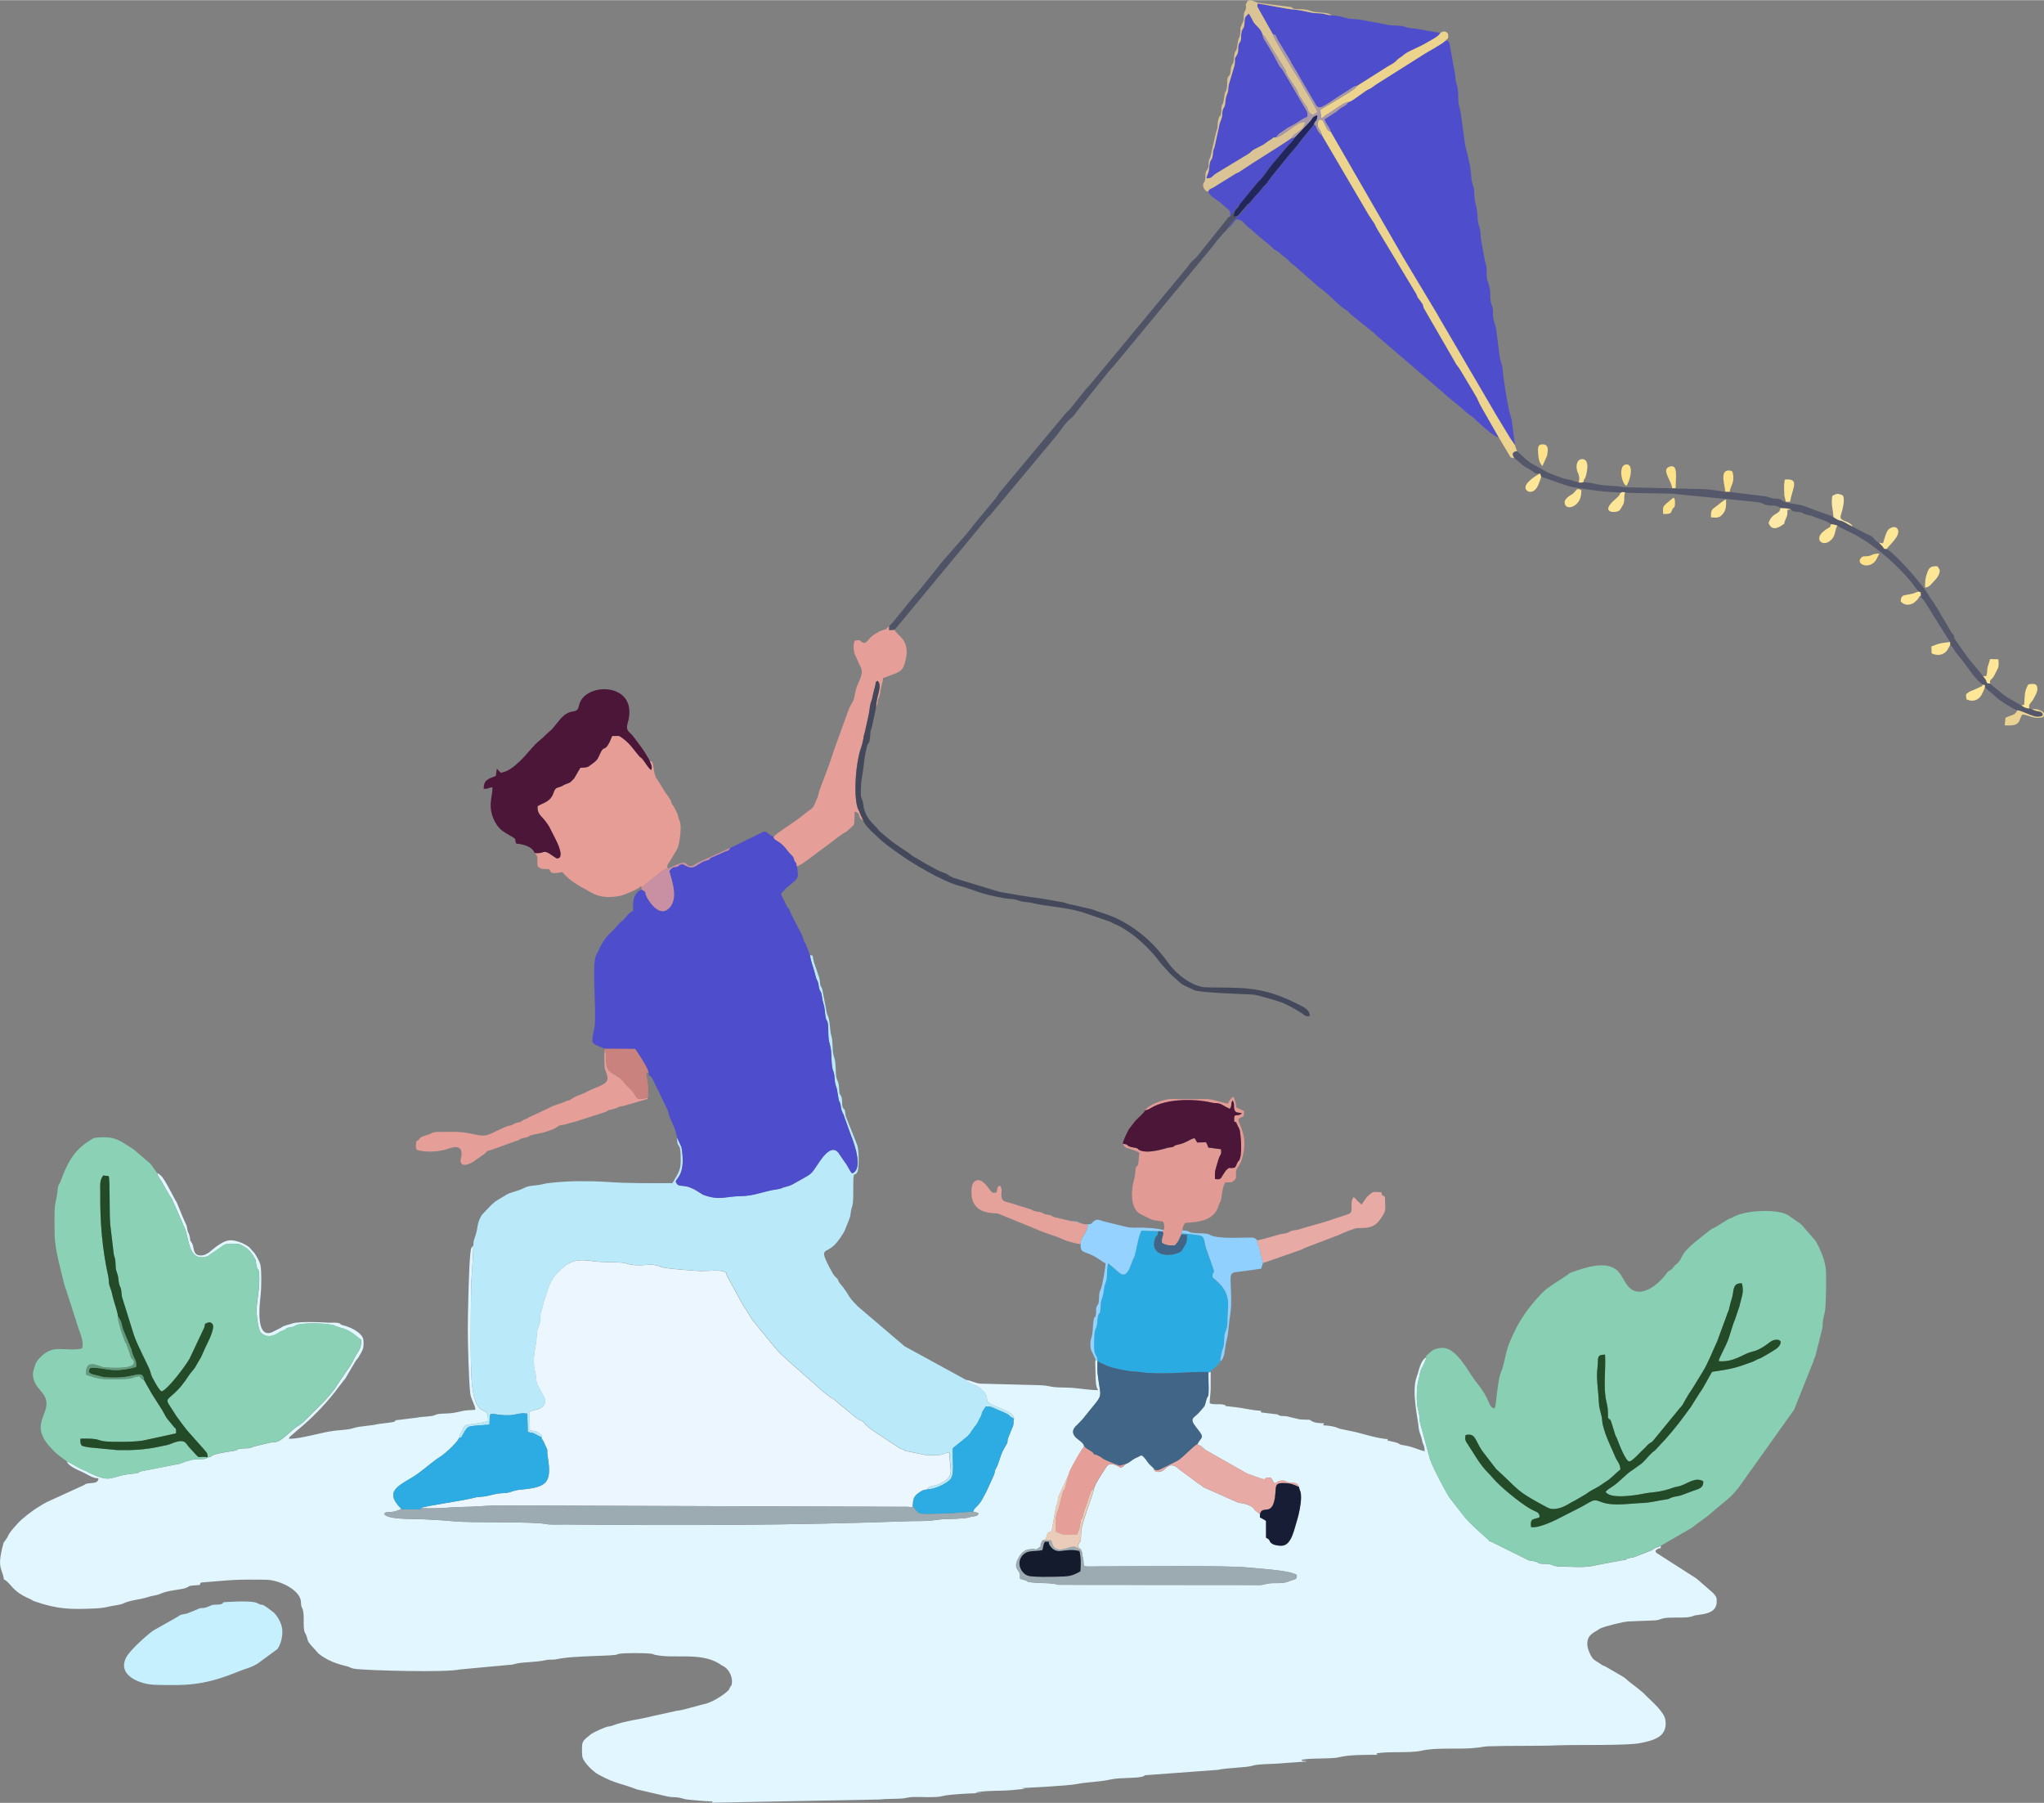 <?xml version="1.0" encoding="UTF-8"?>
<!DOCTYPE svg PUBLIC "-//W3C//DTD SVG 1.0//EN" "http://www.w3.org/TR/2001/REC-SVG-20010904/DTD/svg10.dtd">
<!-- Creator: CorelDRAW X6 -->
<svg xmlns="http://www.w3.org/2000/svg" xml:space="preserve" width="1000px" height="882px" version="1.0" style="shape-rendering:geometricPrecision; text-rendering:geometricPrecision; image-rendering:optimizeQuality; fill-rule:evenodd; clip-rule:evenodd"
viewBox="0 0 62689 55281"
 xmlns:xlink="http://www.w3.org/1999/xlink">
 <rect x="0" y="0" width="62689" height="55281" fill="#808080" stroke="none"/>
 <defs>
  <style type="text/css">
   <![CDATA[
    .fil27 {fill:#141B2D}
    .fil25 {fill:#181D36}
    .fil30 {fill:#23265B}
    .fil15 {fill:#234B28}
    .fil7 {fill:#2AABE1}
    .fil12 {fill:#2CACE2}
    .fil8 {fill:#416586}
    .fil17 {fill:#44485B}
    .fil9 {fill:#4C1639}
    .fil4 {fill:#4E4DCB}
    .fil18 {fill:#4F5366}
    .fil26 {fill:#504FCB}
    .fil16 {fill:#55586B}
    .fil33 {fill:#619C7D}
    .fil1 {fill:#88CFB3}
    .fil5 {fill:#8AD1B5}
    .fil24 {fill:#90D0FE}
    .fil22 {fill:#95D2FF}
    .fil11 {fill:#9CABB2}
    .fil31 {fill:#A898A9}
    .fil3 {fill:#BAE9FA}
    .fil10 {fill:#C7F0FF}
    .fil29 {fill:#C890A2}
    .fil28 {fill:#C9827E}
    .fil21 {fill:#DAC495}
    .fil0 {fill:#E1F6FE}
    .fil14 {fill:#E29A94}
    .fil6 {fill:#E59D96}
    .fil23 {fill:#E5A29B}
    .fil13 {fill:#E69F98}
    .fil20 {fill:#E8AAA5}
    .fil35 {fill:#EAD392}
    .fil32 {fill:#EBCBB9}
    .fil2 {fill:#EBF6FE}
    .fil19 {fill:#ECD38E}
    .fil34 {fill:#FDE9A7}
    .fil37 {fill:#FEE28A}
    .fil36 {fill:#FEE697}
   ]]>
  </style>
 </defs>
 <g id="Camada_x0020_1">
  <g id="_348715912">
   <path class="fil0" d="M6373 44684c-27,30 -29,46 -138,56 -55,5 -110,2 -165,2 -140,-1 -184,25 -296,51 -113,27 -170,63 -254,89l-1159 226c-165,29 -43,61 -242,76 -788,60 -640,329 -1381,-25 -53,-25 -37,-27 -109,-55 -288,-114 -441,-249 -571,-284 4,106 317,251 442,305 180,77 326,204 519,206 -3,190 -271,120 -390,173 -57,26 -11,8 -46,30l-1155 528c-48,31 -69,35 -122,69 -46,30 -68,44 -118,73 -194,114 -507,355 -651,515 -395,439 -194,280 -403,553 -32,42 -29,50 -43,105 -197,744 -11,721 27,1050 232,119 228,359 794,599 96,41 62,47 162,81 698,240 1095,250 1904,210 134,-7 277,-31 400,-62 107,-27 295,-38 398,-86 234,-111 527,-117 776,-202 145,-50 216,-32 364,-96 279,-122 623,-115 797,-185 173,-70 -35,-53 414,-85 36,-77 -12,-74 161,-86 676,-51 812,-84 1577,-78 108,1 219,0 327,4 342,11 941,267 1029,615 14,54 7,107 15,155 25,138 74,87 79,411 1,100 -4,224 7,321 15,141 49,122 83,233 52,169 20,124 108,242l255 285c400,322 849,372 927,407 55,25 104,55 243,69 434,43 2725,112 3166,12l1498 -139c171,-7 164,-30 273,-49 227,-41 600,-35 873,-100 100,-24 209,-3 300,-22 341,-72 703,-80 1186,-103 153,-7 459,-12 621,-32 150,-18 -6,-4 119,-32 147,-33 806,-29 971,-9 142,18 47,14 125,33 594,143 1405,-95 2002,283 114,72 -31,-5 100,61 169,85 321,329 267,577 -41,111 14,-37 -51,84 -41,75 -11,54 -76,114 -158,148 -521,370 -741,402l-599 160c-110,32 -212,31 -318,62l-625 137c-407,108 -832,139 -1231,289 -81,31 -75,21 -157,37 -87,17 -398,152 -518,234l-44 36c-4,3 -11,9 -15,12 -98,79 -194,144 -210,278 -8,70 -7,312 10,376 47,174 330,448 491,534 7,4 30,14 37,18 468,261 691,260 1138,436l924 214c99,28 242,21 347,36 135,20 167,54 311,66 249,21 481,49 741,54 -26,23 35,59 -127,41l5243 -100c206,-23 455,-16 686,-30 117,-7 184,-37 299,-44 258,-17 745,33 971,-36 156,-48 1159,-104 1347,-85l-362 -11c86,-51 647,-63 758,-64 257,-3 538,-33 775,-58l-121 -21c309,-18 1425,-71 1693,-124 333,-66 693,-62 1042,-140 315,-71 863,-27 1016,-102 59,-29 2,-10 47,-30l2235 -165c256,-62 896,-69 1062,-127 160,-56 618,-48 831,-69 42,-4 84,-4 126,-11l706 -50c-56,-23 -26,-4 -77,-15 -58,-13 -21,28 -93,-29 203,-72 883,-22 1147,-84 360,-84 794,-72 1175,-77 22,-66 29,25 -7,-30 -21,-32 -20,-9 -20,-12 390,-71 1038,-2 1391,-83 503,-115 1181,-23 1724,-94 124,-16 216,-37 332,-41 739,-25 1444,-1 2174,-31 495,-20 2088,15 2485,-68 230,-48 436,-91 602,-218 201,-153 220,-464 99,-657 -2,-3 -26,-41 -32,-49 -159,-232 -391,-415 -582,-614l-119 -101c-4,-3 -11,-8 -15,-12 -41,-32 -11,-7 -29,-24l-245 -189c-5,-3 -11,-8 -15,-11 -81,-63 -125,-122 -214,-169l-515 -300c-42,-21 -23,-9 -59,-25 -53,-23 -66,-30 -116,-68 -69,-53 -163,-91 -221,-157 -3,-4 -8,-10 -11,-15 -67,-89 -142,-264 -153,-373 -29,-292 124,-371 331,-493l49 -33c141,-72 715,-213 877,-222l734 -29c203,-5 173,-23 320,-62 209,-55 622,-2 845,-50l142 -44c292,-46 682,-57 667,-453 -3,-89 -8,-113 -61,-175 -27,-31 -29,-31 -50,-60l-507 -441c-5,-3 -11,-8 -16,-11l-1214 -777c-53,-68 -28,-74 25,-113 98,-70 90,45 114,-101 -58,25 -116,35 -186,70 -156,78 7,31 -154,86l-503 196c-373,55 -93,72 -372,93l-780 148c-333,88 -746,45 -1095,39 -234,-4 -212,-61 -376,-79 -72,-8 -172,3 -238,-10 -82,-16 -46,-33 -149,-63 -74,-22 -154,-20 -206,-39l-1161 -576c-167,-85 76,82 -60,-41 -258,-235 -595,-512 -808,-793l-402 -519c-112,-170 -568,-1022 -611,-1234l-293 -1082c-13,-192 -20,-251 -62,-407 -52,-193 -38,-682 16,-855 38,-124 40,-257 95,-366 43,-86 134,-233 145,-355 -189,120 -212,389 -291,597 -169,448 35,1273 64,1596 10,108 73,220 94,328 2,10 15,74 19,90l23 60c2,6 6,12 8,18 28,72 31,101 37,194 -177,-35 -366,-135 -564,-168 -287,-49 -164,-40 -267,-84 -67,-28 -228,-53 -305,-75 -4,-13 -18,-73 27,-40 -373,-32 -664,-135 -991,-216l-499 -105c-175,-77 -300,-93 -517,-107l26 -61c-147,-8 -265,-4 -380,-70 -76,-44 -16,-37 -160,-41 -295,-8 -180,-12 -417,-59l-191 -47c-85,-14 -206,14 -269,-55l-511 -62c-10,-33 -5,-31 -5,-38 0,0 1,-5 1,-6 0,0 2,-3 2,-3 0,0 2,-1 2,-2 -309,-18 -534,-86 -792,-113 -541,-56 -156,-23 -357,-75 -129,-34 -309,11 -428,-44 -4,-111 30,-308 30,-462 -1,-166 0,-333 0,-499l-66 18c-5,157 8,322 7,482 -2,355 -30,183 -78,383 -50,209 -57,170 -172,313 -198,246 -378,199 -122,521 272,343 152,248 24,505l121 58c38,30 60,62 114,105l1301 739c18,6 43,12 63,20 751,280 283,75 655,96l109 180c168,-57 70,-66 196,-85 120,-18 119,16 193,39 191,61 306,-24 366,158 29,155 64,104 63,333 0,186 -67,519 -124,692 -84,258 -160,724 -429,770 -106,18 -267,-10 -339,-60 -111,-78 -22,-106 -180,-179l-1 -516c-7,-5 -16,-11 -22,-15 -6,-3 -14,-10 -21,-14 -6,-4 -14,-9 -21,-13 -8,-5 -31,-17 -39,-21 -29,-15 -56,-27 -82,-43l0 -102 -157 -121c-47,-47 -34,-122 -321,-200 -60,-16 -151,-21 -207,-40l-997 -443c-149,-64 -48,-47 -227,-149l-574 -425c-271,-262 -391,-24 -492,38 -83,52 -273,90 -293,-73 -56,-61 -115,-98 -169,-175 -204,-290 -193,-216 -323,-157 -64,29 -78,33 -129,65 -75,48 -139,112 -235,143 -179,186 -131,92 -323,26 -186,-64 -231,-2 -313,130 -76,122 -315,471 -340,619 -14,153 -367,1008 -385,1293 -33,512 20,148 -103,436 120,179 102,54 152,353 87,339 -156,282 634,281 873,-1 3859,-32 4416,33 301,35 1287,80 1513,229 -1,161 -33,108 -263,203 -180,74 -379,33 -589,57 -91,10 -155,39 -247,49l-6197 -6c-321,-74 -453,-38 -779,-69 -259,-25 -129,-14 -210,-52 -71,-33 -128,-36 -203,-65 -6,-95 10,-132 -34,-215 -32,-59 -192,-156 27,-489 58,-88 147,-179 285,-198 310,-41 114,76 355,-85l0 -81c86,-218 100,-32 174,-215 64,-159 -21,-98 161,-180l133 -741c121,-315 1,-180 132,-434l263 -575c12,-105 306,-602 398,-745 67,-105 21,19 69,-115 -13,-100 -178,-186 -246,-253 -151,-150 -96,-280 38,-392l148 -155c47,-52 60,-70 111,-135 573,-719 466,-454 372,-1228 -18,-147 -15,-307 -9,-454l-54 -26c-20,29 -21,57 -15,216 3,90 5,182 7,272 6,196 3,313 76,444 -348,-5 -641,-77 -1000,-80 -640,-6 -337,-71 -1005,-79l-1599 -41c-195,-19 -244,-83 -456,-118 54,81 -11,2 52,55 5,4 53,35 55,37 98,56 369,122 484,322 167,289 -124,218 510,473 83,33 257,108 312,173 96,111 22,-13 72,133 -26,51 -7,130 -27,212l-155 380c-43,136 19,95 -79,246l-68 120c-100,185 -138,420 -214,547 -69,115 -29,74 -67,207l-237 520c-137,246 -142,308 -313,476 -45,45 -76,78 -95,141l164 45c-24,101 -64,84 -184,107 -115,22 -120,39 -246,51 -188,17 -366,23 -570,27 -225,5 -355,42 -543,53 -196,11 -401,4 -598,11 -3497,128 -7022,137 -10532,101 -146,-1 -463,13 -588,-13 -394,-83 -2279,-30 -2841,-85 -348,-34 -788,-58 -1131,-69 -114,-4 -918,18 -996,-161 70,-79 126,-45 259,-60 109,-12 164,-52 264,-77 -46,-94 -30,-45 -78,-101 -369,-422 -60,-596 363,-844 321,-188 522,-389 797,-589l163 -109c150,-113 384,-320 497,-483l34 -57c25,-130 60,-160 113,-274 49,-106 70,-132 210,-145 91,-9 494,-64 565,-110 11,-571 -329,34 -483,-1020 -74,-510 -43,-2315 -39,-2944 3,-501 67,-919 67,-1405 -84,60 -73,130 -89,254 -47,353 -79,1984 -78,2319 1,413 29,1549 75,1955 19,171 158,368 159,500 -486,23 -360,48 -705,99 -190,28 -423,3 -543,65 -100,52 -396,41 -541,77l-534 66c-202,15 -97,26 -163,56 -56,25 -293,48 -367,58 -57,8 -111,11 -168,24 -222,51 -521,55 -707,114 -182,58 -364,57 -574,81 -441,50 -1009,249 -1416,250 21,-78 8,-35 57,-87l202 -177c432,-356 807,-736 1157,-1181 86,-109 161,-220 247,-323 45,-53 77,-88 114,-166l271 -457c111,-142 -52,61 35,-46 5,-6 21,-22 36,-41l100 -172c52,-87 65,-145 68,-260 2,-97 -3,-174 -55,-245 -113,-153 -373,-277 -564,-323 -161,-39 -13,-49 -192,-79 -84,-14 -208,3 -299,-5 -182,-16 -894,-43 -1081,28 -92,35 -226,51 -324,115 -5,3 -10,9 -15,12l-267 135c-71,31 -139,45 -207,16 -276,-120 -180,-902 -151,-1172 23,-211 28,-691 -3,-876 -24,-142 -120,-280 -186,-389l-158 -177c-137,-115 -438,-241 -630,-214 -148,20 -299,129 -407,207l-197 160c-4,3 -10,9 -14,11l-116 63c-60,22 -156,31 -215,9 -158,-59 -110,-258 -185,-372 -97,-151 -20,-4 -70,-214 -24,-99 -48,-87 -69,-199 -12,-63 -8,-72 -23,-120l-110 -244c-3,-7 -5,-14 -8,-20l-174 -425c-3,-6 -6,-14 -9,-20 -24,-47 -29,-46 -50,-84l-218 -408c-82,-134 -175,-348 -334,-410 35,136 104,196 153,290l98 174c3,6 7,13 11,19l119 204c27,42 53,73 75,114 30,58 30,89 66,151l250 565c26,76 25,68 56,131 170,340 104,1076 689,916 71,-19 37,-20 116,-69l439 -299c48,-17 51,-14 102,-17 327,-25 368,-4 523,94 128,81 210,188 293,336 48,86 28,44 44,157 42,289 71,89 92,301 41,420 -75,870 -75,1142 0,171 49,597 129,680 174,181 388,117 552,5 5,-3 10,-9 16,-12l38 -22c7,-3 15,-5 22,-8 250,-94 76,-51 192,-100 58,-24 126,-21 181,-40 81,-28 30,-28 128,-59 178,-57 961,-61 1159,37 158,79 321,47 642,310l150 119c6,222 -46,287 -136,428 -77,120 -160,330 -238,418l-361 530c-97,169 -323,433 -465,569l-516 515c-216,213 -189,118 -440,348 -473,434 -430,285 -682,353l-414 98c-81,22 -106,46 -183,58 -85,14 -183,6 -266,17 -118,17 -69,32 -175,63 -17,5 -507,70 -658,132 -109,45 -38,68 -169,73z"/>
   <path class="fil1" d="M52715 41738c462,39 759,-224 975,-277 220,-54 284,-98 440,-195 99,-61 194,-169 317,-183 249,-28 178,169 37,270 -79,57 -152,95 -233,147l-243 139c-53,25 -86,29 -134,55l-109 56c-531,196 -633,222 -1256,314 -127,207 -246,468 -392,665l-262 416c-277,380 -456,624 -766,973l-314 338c-45,45 -71,52 -119,98 -110,104 -205,239 -320,331l-258 185c-191,112 -400,361 -592,489 -79,53 -185,119 -241,179 105,237 910,118 1166,62 234,-51 399,-25 782,-141 78,-23 101,-38 164,-55 77,-21 124,-23 196,-48 225,-79 456,-274 686,-135 13,220 -161,235 -312,293l-317 118c-114,51 -236,46 -347,89 -71,27 -53,40 -158,55 -276,38 -475,103 -758,111 -343,10 -871,105 -1221,-26 -254,-95 -210,-91 -622,143l-576 294c-224,121 -749,376 -970,325 -34,-294 85,-215 262,-302 -9,-174 -75,-134 -311,-272 -301,-177 -914,-671 -1143,-952l-113 -126c-262,-249 -451,-611 -647,-902 -60,-89 -81,-124 -58,-266 306,-65 271,119 503,475l434 564c4,4 11,9 15,13 727,664 569,637 1465,1120 131,71 204,126 425,77 226,-51 349,-166 524,-247l322 -188c26,-19 56,-41 79,-57 138,-94 285,-146 410,-243l149 -99c162,-103 268,-241 423,-358 1,-175 -101,-252 -157,-389 -119,-291 -288,-600 -380,-976 -22,-89 -21,-196 -38,-266 -37,-152 -80,-278 -87,-460 -12,-342 -85,-685 -38,-1049 35,-267 -50,-382 230,-383 29,444 -64,1010 41,1440 46,191 49,246 49,481 46,115 33,-6 94,124l117 377c34,114 41,78 80,188 40,110 252,662 361,665 93,2 344,-295 437,-374 74,-63 88,-98 149,-151 81,-70 87,-40 152,-117l807 -985c4,-4 9,-10 13,-15 5,-6 22,-22 27,-28l45 -58c39,-58 152,-293 300,-493l319 -521c182,-296 303,-635 448,-938l299 -815c25,-93 51,-88 76,-224 31,-165 84,-266 109,-435 28,-197 50,-317 274,-310 76,293 -20,427 -69,685l-142 423c-102,234 -151,504 -262,748l-184 383c-35,95 -41,49 -51,151zm-8978 -127c-10,122 -101,269 -145,355 -55,108 -56,242 -95,366 -53,173 -68,662 -16,855 42,156 49,215 62,407l293 1082c43,212 499,1064 611,1234l402 519c213,282 549,558 808,793 135,123 -108,-45 60,41l1161 576c52,19 132,17 206,39 103,31 67,47 149,63 67,13 166,3 238,10 164,18 143,75 376,79 349,6 763,49 1095,-39l780 -148c280,-21 -1,-38 372,-93l503 -196c161,-55 -1,-8 154,-86 70,-35 128,-46 186,-70 4,-3 12,-13 14,-9l953 -553c187,-157 406,-286 584,-447 208,-188 496,-396 682,-594 67,-72 61,-82 127,-145l1727 -2423 589 -1476c20,-75 39,-107 66,-178l206 -823c21,-90 11,-160 24,-250 24,-170 66,-215 79,-464 17,-332 21,-651 17,-1005 -4,-337 -162,-706 -325,-988l-392 -450c-4,-4 -8,-11 -12,-16 -4,-4 -9,-11 -13,-15l-76 -65c-5,-4 -12,-7 -18,-11 -5,-3 -13,-7 -18,-10l-251 -175c-294,-258 -1358,-197 -1718,4 -49,27 -37,25 -86,44l-41 14c-7,3 -14,5 -21,7 -7,3 -14,6 -20,9l-323 197c-92,75 -154,73 -257,150 -43,32 -37,28 -75,60 -235,194 -480,359 -681,595 -102,120 -132,289 -265,382 -93,66 -91,132 -192,187 -87,48 -83,68 -139,139 -215,273 -701,704 -1063,432 -181,-137 -243,-392 -402,-548 -355,-349 -1039,-93 -1434,46 -85,30 -63,50 -159,105l-326 215c-5,3 -12,7 -18,10 -5,3 -12,7 -17,11 -5,3 -12,8 -17,11l-239 170c-204,185 -383,396 -550,617 -168,222 -318,473 -436,728 -82,178 -172,377 -219,570 -37,151 -105,490 -160,601 -89,180 -141,770 -172,1020l-30 109c-131,-13 -145,-128 -226,-291 -125,-249 -192,-333 -357,-539l-121 -175c-41,-56 -9,-10 -53,-80 -29,-46 -27,-41 -54,-82l-43 -68c-3,-5 -8,-11 -11,-16 -139,-201 -304,-432 -515,-548 -135,-75 -289,-74 -459,-14 -78,28 -167,113 -231,177 -35,34 -14,-44 -33,61z"/>
   <path class="fil2" d="M16609 44074c7,75 23,45 62,126 16,34 18,45 33,77 137,280 49,109 95,393 138,846 -49,934 -902,1016 -96,9 -202,55 -295,78 -114,28 -241,16 -372,40 -112,21 -215,54 -328,75 -132,25 -251,15 -365,48 -284,83 -1514,250 -1637,316 334,15 633,2 935,-20 299,-22 605,-14 913,-38 573,-45 1303,-17 1909,-19l11187 37c114,6 127,31 150,-32 11,-178 21,-266 138,-359 80,-64 175,-135 296,-137 51,-70 77,-91 171,-113 175,-42 142,-14 347,-131 21,-12 100,-71 122,-95 163,-178 55,-356 47,-790 -129,-6 -149,55 -326,72 -114,11 -261,5 -377,4l-651 -133c-238,-138 121,43 -69,-42 -51,-23 -41,-10 -83,-27l-472 -310c-37,-33 -468,-293 -570,-407 -228,-256 -28,-33 -315,-231l-208 -172c-4,-4 -10,-9 -15,-12l-342 -281c-146,-126 -45,-64 -222,-161l-227 -178c-4,-4 -11,-8 -15,-12l-820 -726c-75,-59 -134,-116 -202,-180 -136,-127 -280,-240 -399,-386l-709 -864c-61,-85 -104,-165 -157,-253 -51,-84 -98,-151 -151,-229l-488 -894c-55,-120 20,-68 -75,-122 -155,-77 -508,-25 -708,-27 -101,-1 -1128,-70 -1250,-128 -328,-157 -608,42 -1082,-112 -133,-43 -700,-16 -1025,-66 -554,-85 -753,44 -1055,351 -244,248 -265,429 -375,741 -37,105 -53,136 -79,275 -26,137 -69,172 -81,301 -13,134 12,201 -39,312 -106,229 -43,296 -103,603 -127,652 -2,741 17,1014 12,173 23,159 80,270l133 246c38,73 94,164 40,281 -83,178 -322,148 -466,234l23 570c95,5 232,11 304,99 52,64 57,-19 51,111z"/>
   <path class="fil3" d="M20766 34881c3,432 124,19 111,757 -5,272 -113,389 -229,597 -4,7 -10,16 -13,21 -3,6 -8,15 -14,22 -664,0 -1377,9 -2009,-38 -310,-23 -635,-23 -978,-21 -209,1 -787,39 -947,80 -288,74 -423,31 -607,124 -263,132 -397,114 -564,219 -5,3 -12,7 -17,10 -5,3 -12,7 -17,10 -7,4 -26,17 -33,21l-253 153c-62,50 -80,69 -131,114l-288 303c-3,5 -7,12 -10,17 -165,286 -82,349 -217,710 -35,94 -24,134 -35,216 0,486 -64,904 -67,1405 -4,629 -35,2433 39,2944 153,1054 494,449 483,1020 -71,46 -475,102 -565,110 -140,14 -162,40 -210,145 -52,114 -87,144 -113,274 8,-5 20,-21 25,-15 56,78 137,-303 308,-340 139,-30 445,-43 598,-55 23,-350 -10,-328 125,-328 50,0 172,42 466,39 219,-2 334,-87 570,-49l16 557c231,83 1,-51 357,138 42,22 2,3 67,32 6,-129 1,-47 -51,-111 -72,-88 -209,-94 -304,-99l-23 -570c144,-87 383,-57 466,-234 55,-117 -2,-207 -40,-281l-133 -246c-57,-112 -68,-97 -80,-270 -19,-272 -145,-361 -17,-1014 60,-307 -2,-374 103,-603 51,-111 26,-178 39,-312 12,-129 55,-164 81,-301 26,-139 42,-169 79,-275 110,-312 131,-494 375,-741 302,-307 501,-436 1055,-351 325,50 892,23 1025,66 473,154 754,-46 1082,112 122,58 1149,127 1250,128 200,3 553,-49 708,27 95,54 20,2 75,122l488 894c52,78 100,145 151,229 53,88 96,169 157,253l709 864c119,146 263,259 399,386 68,64 127,121 202,180l820 726c4,4 11,8 15,12l227 178c177,97 76,36 222,161l342 281c4,4 10,9 15,12l208 172c287,198 87,-25 315,231 101,114 533,374 570,407l472 310c41,17 31,4 83,27 190,85 -169,-96 69,42l651 133c117,1 264,7 377,-4 178,-17 197,-78 326,-72 9,434 116,612 -47,790 -22,24 -101,84 -122,95 -205,117 -172,89 -347,131 -94,22 -120,43 -171,113 239,-3 607,-180 719,-315 134,-161 52,-578 73,-951l453 -368c35,-42 20,-18 64,-72 41,-50 29,-41 67,-99 122,-187 127,-127 224,-343 22,-48 29,-47 48,-87 61,-130 -6,-86 154,-307 191,-11 238,47 344,90 548,221 258,148 496,267 8,4 18,9 28,12 -49,-147 24,-23 -72,-133 -56,-65 -230,-140 -312,-173 -634,-254 -343,-184 -510,-473 -115,-200 -386,-266 -484,-322 -2,-1 -50,-33 -55,-37 -63,-53 2,26 -52,-55l-1876 -1025 -1436 -1225c-177,-187 -210,-205 -337,-426l-122 -173c-217,-238 -80,-163 -202,-283 -43,-42 14,21 -43,-40 -77,-83 -272,-478 -305,-572 -82,-234 61,-190 229,-330 32,-27 41,-33 73,-63 64,-60 272,-335 319,-464 68,-188 154,-346 165,-464 34,-341 92,-93 86,-843 -5,-595 46,-265 135,-486 35,-88 57,-690 -33,-847l-334 -840c-10,-39 -6,-43 -11,-79 -30,-226 -49,-78 -88,-220 -25,-91 -1,-194 -29,-282 -35,-107 -68,-37 -76,-261 -10,-297 -91,-203 -100,-516 -3,-97 -6,-181 -15,-272 -14,-145 -37,-144 -61,-267 -37,-183 -9,-378 -58,-558 -54,-195 -38,-367 -84,-547 -19,-76 -59,-125 -68,-210l-128 -676c-24,-70 -45,-85 -52,-104 -23,-64 -18,-181 -45,-262l-157 -457c-72,-244 8,-199 -126,-231 45,272 107,363 178,662 29,124 36,74 68,171 26,79 19,145 48,224 32,85 48,55 65,169 43,293 77,291 91,431 44,459 58,256 93,416 30,137 11,355 31,503 21,154 71,229 78,438 22,643 69,456 96,682 11,91 11,169 28,244 23,105 42,109 59,216 76,486 50,235 98,412 23,84 12,123 41,204 37,103 55,89 77,180l205 570c113,283 381,1042 39,1171 -95,-93 -106,-195 -242,-369l-187 -273c-200,-235 -458,111 -571,279 -305,453 -209,342 -685,618 -90,52 -199,117 -284,137 -234,55 -168,73 -338,96 -413,57 -695,203 -1086,208 -509,7 -654,142 -1150,-30 -102,-35 -325,-242 -591,-276 -171,-22 -222,-2 -277,-133 -2,-103 323,-207 176,-1059l-133 -295z"/>
   <path class="fil4" d="M22392 25996c-51,109 -65,66 -183,124l-380 168c-166,74 50,27 -121,82 -108,35 -108,26 -201,77l-168 105c-191,120 -350,-59 -419,-58 -161,40 -62,38 -114,63 -143,66 -125,-38 -279,148 69,274 312,878 -40,1169 -277,229 -581,-230 -653,-378 -75,-154 16,-137 -163,-224 -330,163 -240,551 -256,654 -84,48 -118,71 -177,139 -59,68 -91,118 -152,169l-46 36c-31,27 -7,5 -43,41l-155 173c-108,125 -220,172 -394,473 -13,23 -43,80 -56,107 -18,36 -30,70 -51,114 -48,98 -76,115 -96,252 -62,412 24,1288 2,1918 -9,251 -83,337 -77,610 102,82 35,54 183,117l194 82 936 5c83,116 148,226 223,348 60,98 151,244 188,368 5,161 -9,27 95,165 4,5 8,12 11,17 5,7 16,28 20,35l468 969c19,55 21,96 39,157 18,60 37,81 57,131l106 245c18,49 79,266 79,286l133 295c147,852 -179,956 -176,1059 55,131 106,112 277,133 266,34 489,241 591,276 496,172 641,36 1150,30 392,-5 673,-151 1086,-208 170,-23 105,-41 338,-96 85,-20 194,-85 284,-137 475,-276 380,-165 685,-618 113,-168 371,-514 571,-279l187 273c136,175 148,276 242,369 343,-130 74,-889 -39,-1171l-205 -570c-23,-92 -41,-77 -77,-180 -29,-81 -18,-120 -41,-204 -48,-177 -22,74 -98,-412 -17,-107 -36,-111 -59,-216 -16,-75 -17,-154 -28,-244 -27,-227 -75,-39 -96,-682 -7,-210 -57,-284 -78,-438 -20,-148 -2,-367 -31,-503 -35,-160 -49,43 -93,-416 -14,-141 -48,-139 -91,-431 -17,-114 -33,-84 -65,-169 -30,-79 -22,-145 -48,-224 -32,-97 -39,-47 -68,-171 -71,-299 -132,-390 -178,-662l-130 -340c-73,-159 -16,44 -103,-250l-349 -681c-116,-291 -47,-92 -126,-226l-183 -376c22,-45 25,-35 40,-53l132 -141c60,-51 130,-107 194,-160 205,-171 159,-213 126,-496 -26,-178 -9,-43 -66,-167 -3,-6 -6,-13 -9,-20l-20 -64c-25,-64 8,-16 -35,-60 -216,-217 -160,-205 -292,-334 -164,-160 -305,-164 -285,-265 -64,-12 -109,-49 -154,-84 -5,-3 -11,-9 -15,-12 -4,-3 -10,-9 -15,-12 -4,-3 -10,-9 -15,-12 -127,-86 -114,-20 -275,41l-179 92c-102,44 -84,34 -165,77l-521 255z"/>
   <path class="fil5" d="M6373 44684c-399,-59 -148,147 -585,-321 -93,-100 -103,-274 -519,-102 -136,56 -202,60 -363,94 -473,100 -824,117 -1307,110l-866 -84c-223,-43 -276,-14 -267,-266 612,-17 511,60 756,83 254,24 918,22 1181,-29l994 -217c18,-176 -16,-139 -62,-197 -232,-296 -185,-188 -347,-496l-338 -530c-77,-130 -158,-287 -232,-413 -91,-44 -53,-20 -140,-119 -329,36 -41,90 -841,92 -401,1 -479,-33 -792,-136 -51,-535 387,-247 546,-230 86,9 872,73 913,-123 27,-128 -58,-68 -108,-246 -2,-8 -3,-16 -6,-24 -2,-8 -4,-15 -7,-23l-81 -223c-37,-139 -37,-61 -77,-167 -56,-147 -226,-634 -212,-764 8,-71 -91,-368 -118,-458 -25,-81 -42,-150 -61,-238 -24,-108 -52,-155 -78,-243 -28,-92 -13,-169 -34,-267 -188,-851 -257,-1689 -247,-2561 3,-260 -28,-380 90,-543l167 18c46,124 17,1100 47,1477l110 922c22,114 34,85 47,191 10,85 3,177 18,264 12,72 39,118 56,183 20,77 21,169 36,237 49,222 58,36 93,429l369 1179c111,321 422,902 482,1059 56,145 7,116 153,367 47,81 136,253 213,295 191,-59 732,-779 860,-1009l443 -939c44,-120 -12,-112 100,-157 55,-22 129,-21 165,56 63,133 -144,533 -218,683l-144 320c-8,17 -29,47 -41,68l-139 242c-63,92 -136,159 -199,257 -59,92 -129,193 -206,288 -351,434 -534,377 -396,594l223 348c103,142 203,280 314,420 28,35 45,51 75,87l447 503c19,23 19,23 37,44 99,117 72,82 95,213zm-4316 136c129,35 283,170 571,284 72,29 56,30 109,55 740,353 592,85 1381,25 199,-15 77,-48 242,-76l1159 -226c85,-27 141,-63 254,-89 112,-26 156,-52 296,-51 55,0 110,3 165,-2 110,-10 111,-26 138,-56 131,-5 59,-28 169,-73 151,-62 641,-127 658,-132 106,-30 57,-46 175,-63 83,-12 181,-4 266,-17 77,-13 102,-36 183,-58l414 -98c251,-68 208,81 682,-353 251,-230 224,-135 440,-348l516 -515c141,-137 368,-400 465,-569l361 -530c78,-87 162,-297 238,-418 90,-141 142,-207 136,-428l-150 -119c-320,-263 -483,-231 -642,-310 -198,-98 -981,-94 -1159,-37 -98,31 -47,31 -128,59 -55,19 -123,16 -181,40 -117,49 57,6 -192,100 -7,3 -15,5 -22,8l-38 22c-5,3 -11,9 -16,12 -164,112 -378,176 -552,-5 -80,-83 -129,-509 -129,-680 0,-272 116,-722 75,-1142 -21,-212 -50,-12 -92,-301 -16,-113 4,-71 -44,-157 -83,-148 -165,-256 -293,-336 -155,-98 -196,-118 -523,-94 -51,4 -54,1 -102,17l-439 299c-79,49 -45,50 -116,69 -585,160 -518,-576 -689,-916 -31,-63 -30,-55 -56,-131l-250 -565c-36,-62 -36,-93 -66,-151 -21,-41 -47,-72 -75,-114l-119 -204c-3,-6 -7,-13 -11,-19l-98 -174c-48,-94 -118,-154 -153,-290l-169 -238c-49,-62 1,-2 -36,-45l-495 -423c-44,-30 -60,-42 -96,-68l-236 -145c-256,-166 -447,-187 -758,-167 -178,11 -145,17 -263,88 -518,311 -714,737 -907,1264 -43,117 -73,76 -91,279 -20,233 -84,364 -90,622 -5,244 -3,490 1,735 7,436 192,1084 297,1520 28,116 50,117 88,265l356 1109c57,158 164,429 101,586 -177,61 -543,13 -768,22 -222,9 -388,120 -523,263 -63,67 -124,137 -150,230 -19,70 -27,94 -44,148 -21,68 -28,119 -17,198 34,258 190,373 299,522 341,465 -225,753 -21,1271 55,140 126,236 221,346 292,337 448,372 539,476z"/>
   <path class="fil4" d="M41362 3123c-98,143 -166,124 -302,234 -136,111 7,27 -116,90l-320 209c31,136 150,226 194,384l2205 3824c3,5 7,12 10,17l1047 1745c31,53 55,105 88,156l1705 2913c3,6 7,13 10,18l449 740c145,183 83,159 131,176l-104 -783c-13,-48 -28,-70 -51,-165 -83,-339 -196,-1025 -224,-1372 -12,-157 -65,-226 -88,-366l-103 -802c-12,-154 -68,-253 -89,-363 -32,-163 9,-256 -50,-418 -108,-296 28,-313 -133,-759 -45,-124 -14,-298 -35,-437 -10,-66 -32,-114 -44,-173l-110 -592c-50,-371 16,-174 -92,-558 -39,-139 5,-260 -89,-621 -41,-156 -26,-261 -46,-421 -16,-126 -66,-174 -80,-355 -10,-131 -22,-307 -50,-409l-84 -368c-35,-148 -58,-199 -78,-377 -36,-312 -71,-490 -107,-797 -17,-151 -67,-225 -78,-382 -10,-146 3,-303 -29,-443 -39,-169 -64,-150 -68,-373l-140 -769c-37,-153 -6,-289 -156,-290 -90,104 -542,334 -760,481l-1132 714c-128,81 -229,141 -359,237 -86,64 -107,52 -191,108l-270 190c-61,44 -188,142 -262,154z"/>
   <path class="fil4" d="M40300 3819l-391 477c-222,302 -252,303 -439,539l-500 616c-40,61 -17,28 -54,80 -30,40 -25,34 -56,80l-90 95c-4,4 -11,9 -15,13l-158 196c-169,160 -263,326 -331,351 -35,81 -218,282 -296,356 -95,89 -256,270 -308,375 116,-83 163,-188 252,-277 220,9 224,137 395,261 66,48 75,57 132,117l337 283c5,4 11,9 15,13l150 121c34,28 94,95 110,108 110,84 80,19 267,194 125,117 78,37 246,215 60,63 88,69 137,110l733 648c313,216 571,515 744,640 50,36 90,58 131,89 69,52 60,59 124,121l511 411c170,148 145,93 249,211l2106 1806c110,119 418,335 630,536 121,115 168,113 260,201 152,147 618,586 774,605l-501 -878c-63,-109 -111,-199 -157,-316l-128 -219c-3,-5 -7,-12 -10,-17l-376 -628c-79,-133 -116,-139 -182,-276l-847 -1464c-14,-25 -80,-135 -89,-156 -57,-125 11,-66 -105,-219 -3,-4 -8,-11 -11,-16 -151,-195 -49,-71 -122,-209l-1201 -1996c-37,-63 -50,-103 -83,-163l-150 -225c-3,-5 -8,-11 -11,-16 -5,-7 -17,-27 -21,-34l-1424 -2427c-68,-46 -112,-113 -149,-187 -40,-83 -31,-134 -98,-141z"/>
   <path class="fil6" d="M16394 26154c6,6 16,5 19,17l46 50c56,92 -11,288 51,361 126,79 121,62 310,63 120,47 -44,188 430,93 235,300 586,456 890,633 265,154 598,162 920,87 89,-21 535,-207 590,-282l31 19c118,-15 -32,28 224,-170l367 -287c160,-153 127,4 189,-130 24,-125 0,-88 72,-180l233 -391c77,-155 119,-534 107,-717 -10,-153 -27,-128 -62,-239 -16,-50 -12,-64 -25,-110l-118 -237c-40,-74 -40,-31 -78,-130 -10,-27 -5,-26 -20,-64l-109 -172c-119,-145 31,54 -37,-41l-237 -386c-60,-94 -52,-49 -89,-154 -30,-84 -40,-150 -53,-247 -35,-250 -60,-183 -118,-207 26,94 96,171 42,276 -90,-62 -176,-223 -252,-317 -66,-82 -59,-41 -136,-132 -138,-164 -236,-327 -440,-489l-109 -80c-5,-2 -23,-17 -65,-26l-193 2 -77 183c-177,346 -165,45 -319,416 -57,137 -110,178 -223,259 -153,110 -111,102 -358,118l-186 319c-134,153 -150,140 -266,184 -87,33 -50,29 -109,56 -165,76 -195,19 -262,212 -96,279 -327,304 -486,404 -17,276 134,290 304,552 7,11 32,46 33,47 3,5 8,11 11,17l211 415c50,98 286,588 25,572l-246 -162c-186,-102 -133,26 -433,-3z"/>
   <path class="fil7" d="M33659 41718c20,52 174,108 295,162 150,67 621,167 810,173 167,5 281,36 434,45 766,44 1225,-42 1776,-29l36 2c4,0 13,2 17,2 6,1 24,5 32,7l66 -18c16,-55 84,-78 151,-138 55,-50 112,-109 146,-177 11,-137 34,-271 78,-387 53,-143 35,-213 48,-370 13,-152 62,-188 83,-304 21,-117 10,-276 21,-399 44,-493 4,-741 -465,-1118 -11,-223 77,-73 28,-250l-233 -664c-55,-181 -23,-347 -213,-378 -90,-15 -472,-60 -534,-57l-4 34 169 5c3,201 -3,239 -82,366 -82,131 -61,151 -232,211 -346,121 -823,8 -665,-452 54,-158 68,-11 101,-232l-514 -19c-91,135 -143,530 -211,767 -24,85 -49,98 -73,169 -240,712 -354,345 -746,68 -28,146 -27,252 -36,406 -10,191 -59,193 -82,352 -27,188 -21,198 -77,348 -47,127 -16,287 -53,395 -32,94 -36,1 -65,151 -13,70 -12,143 -20,197 -26,175 -72,144 -84,346 -48,780 75,519 95,787z"/>
   <path class="fil8" d="M33245 44334l30 37c3,3 11,12 15,16 4,4 10,10 14,14l203 129c127,152 -22,15 160,100 226,105 36,71 490,245 258,99 144,74 361,15 96,-31 159,-95 235,-143 51,-32 65,-37 129,-65 130,-59 118,-132 323,157 54,76 113,114 169,175 22,25 48,98 190,54l546 -272c161,-85 470,-436 609,-513 129,-258 248,-163 -24,-505 -256,-323 -76,-275 122,-521 115,-144 122,-104 172,-313 48,-200 76,-27 78,-383 1,-160 -12,-325 -7,-482 -9,-2 -26,-6 -32,-7 -4,-1 -13,-2 -17,-2l-36 -2c-551,-13 -1010,73 -1776,29 -152,-9 -267,-40 -434,-45 -189,-5 -661,-106 -810,-173 -121,-54 -275,-110 -295,-162 -6,147 -9,307 9,454 94,774 201,510 -372,1228 -51,64 -63,82 -111,135l-148 155c-135,112 -189,242 -38,392 68,67 233,154 246,253z"/>
   <path class="fil9" d="M16394 26154c300,29 247,-99 433,3l246 162c261,17 26,-473 -25,-572l-211 -415c-3,-5 -8,-12 -11,-17 -1,-2 -26,-37 -33,-47 -170,-262 -320,-276 -304,-552 160,-100 391,-125 486,-404 66,-193 97,-136 262,-212 59,-27 22,-23 109,-56 116,-44 132,-31 266,-184l186 -319c247,-16 205,-8 358,-118 112,-81 165,-122 223,-259 155,-371 143,-71 319,-416l77 -183 193 -2c42,9 61,24 65,26l109 80c204,162 301,325 440,489 77,91 70,50 136,132 76,94 161,256 252,317 54,-105 -16,-182 -42,-276 -26,-70 -57,-98 -99,-177 -96,-177 -291,-416 -404,-573 -108,-148 -250,-153 -173,-418 345,-1181 -1124,-1269 -1446,-668 -54,100 -42,161 -85,241 -93,147 -268,-34 -585,369l-195 239c-58,57 -103,89 -157,142l-138 133c-51,48 -108,86 -161,136 -182,170 -354,407 -550,590 -144,135 -326,295 -515,333 -84,17 -31,29 -89,-12l-94 -97 -30 221c-241,93 -373,121 -373,397 178,2 150,-44 266,-49 25,260 -181,589 90,1077 143,257 301,308 529,450 147,92 43,52 117,202 198,9 498,95 560,285z"/>
   <path class="fil10" d="M6851 49131c-28,22 7,62 -183,72 -105,6 -127,-7 -205,29 -278,127 -242,44 -367,97l-229 94c-212,76 19,24 -279,82 -92,18 -69,34 -155,79l-728 411c-188,129 -704,592 -823,806 -317,568 412,846 857,860 1096,34 1575,-3 2598,-416 238,-96 347,-103 562,-232l608 -447c97,-134 154,-337 153,-540 -1,-210 -120,-428 -253,-572l-214 -163c-213,-147 -100,-37 -264,-114 -6,-3 -12,-7 -18,-10 -5,-3 -11,-8 -17,-10 -181,-97 -1040,-29 -1043,-26z"/>
   <path class="fil11" d="M12900 46243c11,59 -11,85 11,43l-608 -7c-100,25 -155,65 -264,77 -133,15 -189,-19 -259,60 78,179 883,157 996,161 342,11 783,35 1131,69 563,55 2447,2 2841,85 124,26 441,11 588,13 3510,35 7035,26 10532,-101 197,-7 402,0 598,-11 188,-11 318,-48 543,-53 204,-4 382,-10 570,-27 126,-11 131,-28 246,-51 120,-23 159,-6 184,-107l-164 -45c-339,28 -675,60 -1025,64 -633,6 -627,57 -798,-207l-27 -35c-23,63 -37,38 -150,32l-11187 -37c-606,3 -1336,-25 -1909,19 -308,24 -615,16 -913,38 -302,23 -600,35 -935,20z"/>
   <path class="fil4" d="M39038 1046c122,32 78,49 157,186l377 622c79,175 198,323 286,504l453 771c128,252 172,210 719,-158l282 -179c147,-83 177,-142 320,-170l930 -589c309,-166 217,-167 392,-282 5,-3 12,-7 17,-10l122 -95c127,-96 442,-208 650,-335 36,-22 9,-7 53,-30l173 -100c79,-49 157,-95 207,-175l-805 -139c-232,-8 -239,-57 -412,-78 -174,-21 -294,2 -450,-46l-825 -150c-188,-22 -265,-4 -433,-57 -124,-39 -273,-66 -416,-72 -119,-7 -177,-36 -269,-51 -103,-18 -210,-10 -310,-25 -155,-24 -377,-88 -550,-98 -248,-14 -1015,-185 -1140,-185 -9,104 -16,62 20,137l453 806z"/>
   <path class="fil12" d="M14079 44095l-34 57c-113,164 -347,370 -497,483l-163 109c-274,199 -476,400 -797,589 -423,249 -732,423 -363,844 48,55 32,6 78,101l608 7c-22,42 1,16 -11,-43 122,-66 1353,-233 1637,-316 114,-33 233,-23 365,-48 113,-21 216,-54 328,-75 131,-24 258,-12 372,-40 93,-23 199,-69 295,-78 853,-83 1041,-170 902,-1016 -46,-284 42,-113 -95,-393 -16,-32 -17,-44 -33,-77 -39,-80 -55,-51 -62,-126 -65,-29 -25,-10 -67,-32 -356,-189 -126,-55 -357,-138l-16 -557c-236,-38 -350,47 -570,49 -294,3 -416,-39 -466,-39 -135,0 -102,-22 -125,328 -153,12 -459,25 -598,55 -171,37 -251,418 -308,340 -5,-6 -16,10 -25,15z"/>
   <path class="fil13" d="M23731 25652c-19,101 121,105 285,265 132,129 76,117 292,334 43,43 10,-5 35,60l20 64c3,7 6,14 9,20 57,124 41,-11 66,167 134,-27 495,-323 651,-437l375 -277c146,-108 346,-278 497,-351l220 -198c38,-88 23,-305 30,-417 223,58 58,163 264,278 -34,-94 -56,-104 -100,-226 -39,-110 -64,-114 -91,-230 -107,-463 -24,-1347 112,-1743 112,-326 66,-340 124,-497l117 -531c25,-100 29,-186 45,-281 22,-129 45,-148 72,-258 12,-49 18,-101 27,-134l65 -254c34,-160 -21,-68 74,-135 151,182 -35,403 -55,833l45 -129c9,-43 6,-76 18,-116 13,-47 51,-103 66,-208 43,-315 85,-311 89,-466 116,-33 125,-42 216,-76 333,-123 403,-138 483,-507 72,-331 -5,-560 -247,-765l-86 -99c-1,-3 -3,-12 -4,-15 -1,-2 -2,-10 -3,-15l-171 10 3 -124c-113,83 -42,83 -191,124 -136,38 -102,40 -220,104 -208,112 -263,280 -349,290 -179,-22 -37,-120 -299,-72 -47,92 -53,337 25,471l43 91c110,303 247,303 48,729 -156,335 -73,425 -208,633 -32,48 -69,130 -91,181l-454 1254c-47,133 -87,271 -136,413l-303 806c-31,76 -31,136 -60,213 -155,400 -130,304 -354,487 -346,284 -598,423 -899,646l-95 87z"/>
   <path class="fil4" d="M39124 4212l117 -123c5,-3 12,-7 17,-9l164 -112c109,-89 220,-110 442,-264 106,-73 97,-63 233,-129 10,-89 8,-130 -34,-199l-671 -1147c-82,-145 -114,-151 -156,-216l-170 -321c-62,-109 -112,-195 -181,-309 -83,-138 -152,-213 -163,-332 -71,-231 -239,-260 -315,-456l-83 -148c-3,-5 -12,-8 -15,-20 -3,-12 -10,-14 -15,-20 -134,141 -114,111 -129,316 -13,181 -61,107 -93,276 -13,72 -5,143 -16,210 -18,112 -18,31 -56,121 -52,123 2,223 -55,328 -126,234 -43,31 -82,335l-179 603c-31,182 6,154 -61,315 -57,137 -27,224 -68,343 -38,110 -29,6 -59,131 -15,62 -8,115 -18,178 -17,108 -74,179 -92,312l-141 640c-72,162 -26,171 -68,318 -28,98 -69,27 -94,315 -17,194 -60,167 -83,317 188,-11 130,-35 291,-148l929 -562c210,-119 96,-108 321,-218l201 -104c58,-37 79,-58 126,-91 50,-35 82,-52 133,-85 77,-51 0,-49 121,-45z"/>
   <path class="fil14" d="M35112 34053c143,-36 171,-77 294,-136 472,-227 1253,-228 1731,-113 153,37 214,-2 342,69 68,37 189,108 244,125 73,-112 15,-163 81,-255 71,89 23,198 60,293 37,94 112,71 225,98 -73,71 -121,57 -123,57 -96,25 -120,-39 -112,198 85,32 45,7 85,84 116,223 84,182 114,412 20,152 26,552 -35,669 -61,117 -11,-21 -73,109 -60,125 -36,148 -185,153 -60,2 -52,-36 -163,76l-98 147c-59,106 -74,138 -234,113 -15,-268 18,-288 74,-495 96,-356 126,-175 111,-418l-389 -52c-21,-37 -9,-30 -27,-72 -3,-6 -6,-15 -9,-21l-35 -70 -271 8 -81 -134c-162,34 -241,146 -515,201 -198,40 -13,60 -272,88 -80,9 -630,212 -906,77 -71,-35 0,-34 -109,-66 -41,-12 -102,-15 -139,-25 -178,-49 -57,-81 -258,-100 67,152 114,107 388,215 35,14 83,34 121,58 -25,97 -21,290 -45,359 -49,145 -55,-83 -92,311 -11,121 -55,224 -71,333 -45,299 -50,711 234,878l347 167c122,43 270,35 358,72 19,44 69,229 -18,252l-6 44c67,103 -42,139 -19,348 112,73 237,89 400,77 94,-130 85,-77 147,-229l49 -104 4 -34 26 -91c9,-115 40,-168 87,-232 393,-25 872,-57 1016,-505 67,-209 68,-102 90,-240 26,-163 39,-354 123,-497 180,-10 179,22 269,-56 136,-118 -2,-216 96,-372 14,-22 46,-75 62,-100 76,-123 53,-89 102,-260 184,-647 -124,-973 -127,-1150 141,-125 177,-6 173,-252 -7,-4 -236,-108 -240,-109 -2,-142 -41,-219 -81,-330 -82,30 -133,134 -172,212 -219,-34 -416,-126 -620,-138l-1136 -3c-199,5 -682,169 -792,358z"/>
   <path class="fil15" d="M52715 41738c10,-102 16,-56 51,-151l184 -383c111,-243 160,-514 262,-748l142 -423c49,-258 145,-392 69,-685 -224,-7 -246,113 -274,310 -24,169 -78,270 -109,435 -25,135 -51,131 -76,224l-299 815c-145,303 -266,642 -448,938l-319 521c-148,201 -261,435 -300,493l-45 58c-5,6 -21,22 -27,28 -4,4 -10,10 -13,15l-807 985c-65,77 -71,47 -152,117 -61,53 -75,88 -149,151 -93,79 -344,376 -437,374 -109,-2 -321,-554 -361,-665 -40,-109 -46,-74 -80,-188l-117 -377c-60,-130 -48,-9 -94,-124 0,-235 -3,-291 -49,-481 -104,-430 -12,-996 -41,-1440 -281,1 -196,116 -230,383 -47,364 26,707 38,1049 7,183 50,308 87,460 17,70 16,177 38,266 92,375 261,685 380,976 56,137 158,214 157,389 -154,117 -260,255 -423,358l-149 99c-125,97 -272,149 -410,243 -24,16 -53,38 -79,57l-322 188c-175,81 -298,196 -524,247 -220,49 -294,-6 -425,-77 -896,-484 -739,-457 -1465,-1120 -4,-4 -11,-9 -15,-13l-434 -564c-232,-356 -197,-540 -503,-475 -22,142 -1,177 58,266 196,291 385,653 647,902l113 126c230,281 842,775 1143,952 236,138 302,98 311,272 -177,87 -296,8 -262,302 221,50 746,-204 970,-325l576 -294c412,-234 368,-238 622,-143 350,131 879,37 1221,26 283,-8 482,-73 758,-111 105,-14 87,-27 158,-55 110,-43 233,-38 347,-89l317 -118c152,-58 325,-73 312,-293 -230,-138 -461,56 -686,135 -72,25 -119,27 -196,48 -63,17 -86,31 -164,55 -383,116 -548,90 -782,141 -256,56 -1061,175 -1166,-62 56,-61 162,-126 241,-179 192,-128 400,-377 592,-489l258 -185c116,-93 210,-227 320,-331 48,-46 74,-52 119,-98l314 -338c310,-349 489,-593 766,-973l262 -416c146,-197 265,-457 392,-665 623,-92 725,-118 1256,-314l109 -56c48,-25 80,-29 134,-55l243 -139c81,-52 154,-90 233,-147 140,-101 211,-298 -37,-270 -123,14 -218,122 -317,183 -156,97 -220,142 -440,195 -216,53 -513,315 -975,277z"/>
   <path class="fil9" d="M35112 34053c-15,70 -248,256 -303,328l-187 242c-55,108 -185,351 -184,449 201,19 80,52 258,100 36,10 98,13 139,25 109,32 38,31 109,66 276,135 826,-68 906,-77 259,-28 74,-48 272,-88 274,-55 353,-166 515,-201l81 134 271 -8 35 70c3,6 6,14 9,21 18,42 6,35 27,72l389 52c15,243 -15,62 -111,418 -56,207 -89,227 -74,495 160,25 175,-7 234,-113l98 -147c112,-113 104,-74 163,-76 149,-5 125,-28 185,-153 62,-130 12,8 73,-109 61,-117 55,-517 35,-669 -30,-230 1,-189 -114,-412 -40,-77 0,-51 -85,-84 -9,-237 16,-173 112,-198 1,0 50,14 123,-57 -113,-27 -188,-3 -225,-98 -37,-95 11,-204 -60,-293 -66,92 -9,143 -81,255 -55,-16 -176,-88 -244,-125 -129,-71 -190,-32 -342,-69 -478,-115 -1259,-114 -1731,113 -123,59 -150,100 -294,136z"/>
   <path class="fil12" d="M28428 45673c-120,2 -216,73 -296,137 -117,93 -126,181 -138,359l27 35c171,264 165,213 798,207 350,-3 686,-35 1025,-64 20,-63 50,-97 95,-141 171,-167 175,-230 313,-476l237 -520c39,-133 -2,-92 67,-207 77,-127 114,-362 214,-547l68 -120c98,-151 36,-110 79,-246l155 -380c20,-82 1,-161 27,-212 -10,-3 -20,-8 -28,-12 -238,-120 51,-46 -496,-267 -107,-43 -153,-101 -344,-90 -160,222 -93,178 -154,307 -19,41 -26,39 -48,87 -98,216 -103,156 -224,343 -38,58 -26,48 -67,99 -44,54 -28,30 -64,72l-453 368c-21,373 61,790 -73,951 -112,135 -480,312 -719,315z"/>
   <path class="fil13" d="M19874 33656c-406,86 -264,60 -486,-208l-174 -176c-145,-142 22,-25 -154,-172 -4,-4 -11,-9 -15,-13 -74,-63 -18,-25 -105,-79 -96,-59 -261,-151 -299,-226 -78,-154 -39,-415 -71,-530 -24,-85 21,-2 -29,-54 -5,148 -9,395 5,537 16,151 211,364 -41,510 -136,79 -389,159 -541,248 -102,59 -285,105 -394,177 -192,125 -72,31 -221,100 -180,84 -301,93 -474,183 -86,45 -111,54 -201,95l-386 181c-146,57 -7,2 -91,49l-112 49c-6,3 -14,6 -20,9 -315,175 136,-8 -244,101 -90,26 -45,23 -94,47 -85,42 -137,28 -231,72 -134,62 -259,115 -388,180 -336,169 -451,35 -927,-18 -184,-21 -376,-12 -562,-11 -77,0 -201,-5 -273,5 -115,15 -98,46 -213,78 -369,105 -163,91 -368,209 -12,252 -48,259 183,294 253,38 570,11 812,-75 559,-197 362,315 365,366 11,204 221,138 379,43l351 -245c5,-4 11,-9 15,-13 143,-129 10,-45 184,-105 7,-3 15,-5 22,-8l738 -267c119,-26 84,-42 168,-76 82,-33 116,-16 198,-49 85,-35 41,-47 164,-71 213,-41 379,-72 590,-157 224,-91 127,-112 303,-141 224,-37 114,-37 399,-100l928 -298c111,-43 41,-47 163,-73 318,-69 164,-83 377,-110l703 -202c83,-50 -5,48 69,-55z"/>
   <path class="fil15" d="M3613 40355c43,47 -2,-10 40,60 104,173 74,228 120,342l228 556c47,81 25,77 58,184 48,155 135,212 114,415 -189,62 -477,109 -708,96 -214,-12 -645,-120 -713,-46 -112,187 158,183 294,228 159,53 313,50 499,49 632,-2 821,-262 873,76 74,126 155,282 232,413l338 530c161,308 114,200 347,496 46,59 80,21 62,197l-994 217c-263,51 -927,53 -1181,29 -245,-23 -144,-100 -756,-83 -9,251 44,222 267,266l866 84c483,7 834,-9 1307,-110 161,-34 227,-38 363,-94 416,-171 426,2 519,102 436,468 186,262 585,321 -24,-132 4,-96 -95,-213 -18,-22 -18,-21 -37,-44l-447 -503c-30,-35 -47,-51 -75,-87 -110,-140 -211,-278 -314,-420l-223 -348c-138,-217 44,-160 396,-594 77,-95 147,-196 206,-288 63,-99 136,-165 199,-257l139 -242c12,-21 33,-51 41,-68l144 -320c74,-151 281,-550 218,-683 -36,-77 -110,-78 -165,-56 -112,45 -55,37 -100,157l-443 939c-128,230 -669,951 -860,1009 -78,-42 -166,-214 -213,-295 -146,-251 -97,-222 -153,-367 -61,-158 -371,-738 -482,-1059l-369 -1179c-35,-393 -44,-207 -93,-429 -15,-68 -16,-159 -36,-237 -17,-66 -44,-112 -56,-183 -15,-87 -7,-178 -18,-264 -13,-106 -25,-77 -47,-191l-110 -922c-31,-377 -2,-1353 -47,-1477l-167 -18c-118,163 -88,283 -90,543 -10,872 59,1710 247,2561 22,97 7,174 34,267 26,88 54,135 78,243 19,88 37,157 61,238 27,91 126,387 118,458z"/>
   <path class="fil11" d="M31972 47529c20,-58 22,-189 77,-253 233,0 19,-26 191,170 218,248 424,2 864,114 50,183 47,418 29,622 -247,144 -363,161 -732,164 -223,2 -663,18 -846,-23 -216,-48 -388,-360 -223,-592 168,-236 409,-134 639,-202zm-58 -190l0 81c-241,162 -45,44 -355,85 -138,18 -227,109 -285,198 -219,333 -59,430 -27,489 45,82 28,120 34,215 75,28 132,32 203,65 80,37 -49,27 210,52 326,32 458,-5 779,69l6197 6c92,-10 156,-38 247,-49 210,-24 409,17 589,-57 230,-95 263,-42 263,-203 -226,-149 -1212,-194 -1513,-229 -557,-65 -3543,-34 -4416,-33 -790,1 -547,58 -634,-281 -50,-58 24,-134 -78,-239l-155 -80c-189,-33 -379,156 -588,55 -97,-47 -99,-129 -146,-252l-271 0c-31,81 -1,64 -54,109z"/>
   <path class="fil16" d="M46446 14044c110,82 221,204 348,277 72,41 144,82 205,124 101,70 67,84 233,71l38 100 764 264c209,74 628,115 874,154 710,113 2340,72 2494,114l2349 228c72,18 155,16 216,29 107,23 87,43 189,71 177,48 340,-14 445,101 130,13 222,-3 324,45 106,100 142,46 307,84 99,23 52,36 150,66 186,58 -1,-31 336,102 138,54 347,111 436,199 111,6 104,18 198,40 96,74 393,202 541,277l353 215c516,358 945,732 1356,1221 98,116 156,224 242,311 94,56 48,-43 68,119 7,117 -10,-12 146,231l405 653c3,5 8,11 11,15l333 526 7 93 56 49c75,95 14,67 235,327 222,261 433,649 715,844l60 17c-12,96 110,157 181,222 57,52 177,163 247,215 82,60 460,308 559,331 244,33 589,308 789,152 -41,-177 -135,-64 -342,-191l-79 -16c-110,-7 -168,-40 -239,-96l-173 -97c-402,-236 -194,-93 -608,-422 -17,-14 -43,-33 -61,-48 -55,-46 -55,-61 -114,-98l-98 -18c-38,-121 -54,-128 -121,-207l-215 -272c-46,-63 -209,-230 -335,-420l-326 -466c-36,-175 -24,-85 -98,-196l-454 -771c-3,-5 -8,-11 -12,-15l-94 -150c-52,-71 -82,-101 -123,-180 -161,-310 -1067,-1332 -1300,-1433 -119,-5 -59,-5 -136,-89 -35,-38 -66,-71 -105,-111 -48,-21 -59,-33 -96,-66 -32,-29 -7,-4 -41,-43 -83,-94 -56,-72 -235,-160 -56,-27 -62,-26 -114,-54l-313 -165c-99,-40 -212,-116 -292,-154 -60,-28 -107,-29 -163,-53 -51,-22 -91,-56 -138,-84 -42,-38 -101,-58 -162,-76l-366 -126c-159,-60 -363,-156 -543,-183 -649,-99 -436,-138 -586,-172 -197,-45 -22,39 -409,-81l-1113 -137 -139 -3c-251,-35 -455,-81 -719,-86 -268,-5 -556,-7 -804,-20l-106 -2 -1410 -31c-71,9 -191,-35 -313,-39 -676,-23 -578,-90 -993,-121 -64,30 -81,21 -148,14 -81,-26 -182,-63 -251,-79 -125,-30 -166,-27 -283,-71 -155,-57 -367,-124 -514,-215 -157,-98 -317,-157 -468,-266 -140,-101 -263,-242 -375,-332 -228,29 -97,198 -97,197 2,-4 9,15 13,22z"/>
   <path class="fil17" d="M26475 25158c62,158 195,260 252,329l322 300c68,51 99,82 166,133l348 250c397,298 1359,854 1824,979 633,170 567,240 1447,397 94,17 184,11 277,29 78,15 163,54 241,69 97,19 181,13 268,35 488,122 1019,126 1562,286l689 234c91,36 135,36 216,82 77,43 23,21 110,55 193,75 320,171 478,279 215,147 460,375 644,577 99,108 181,215 281,344l296 328c456,399 226,251 728,494 163,79 1497,120 1753,134 193,10 292,65 479,106l355 106c181,49 549,249 720,367 104,72 90,95 237,88 8,-181 -125,-255 -364,-373 -923,-457 -1414,-507 -2460,-508 -118,0 -236,-2 -355,-5 -410,-11 -905,-400 -1134,-717 -430,-597 -905,-1047 -1577,-1383 -256,-128 -634,-226 -795,-295l-608 -140c-118,-16 -176,-52 -293,-77l-644 -113c-439,-51 -857,-132 -1275,-200l-1409 -429c-278,-124 -97,-91 -354,-178 -193,-66 -711,-376 -899,-491 -84,-51 2,3 -63,-47 -223,-172 -371,-223 -759,-545 -339,-282 -185,-177 -370,-361 -369,-368 -299,-584 -359,-758 -52,-149 -49,-71 -47,-328 2,-304 45,-409 76,-658 45,-360 26,-302 108,-659 35,-151 63,-49 93,-243 24,-153 -8,-198 55,-334l130 -612c20,-431 205,-652 55,-833 -94,67 -39,-25 -74,135l-65 254c-8,33 -15,86 -27,134 -26,110 -50,129 -72,258 -16,94 -20,181 -45,281l-117 531c-58,158 -12,171 -124,497 -136,396 -219,1280 -112,1743 27,116 52,120 91,230 44,123 66,132 100,226z"/>
   <path class="fil18" d="M37722 6640c-117,38 -25,-2 -89,73l-883 1103c-147,183 -167,125 -345,385l-2608 3149c-128,153 -203,246 -320,385 -64,77 -111,130 -167,186l-481 604c-60,66 -127,119 -172,179l-1965 2354c-63,65 -98,152 -158,222l-653 787c-324,445 -874,982 -1226,1459l-402 496c-108,120 -214,259 -335,398 -135,156 -537,685 -647,774l-3 124 171 -10 2858 -3449c37,-39 55,-52 82,-81 31,-33 3,-2 37,-43l2001 -2399c4,-4 10,-9 13,-13l112 -159c326,-440 269,-238 493,-563l785 -984c83,-108 228,-284 323,-382l3037 -3670c58,-76 97,-134 152,-202l163 -187c67,-73 114,-111 164,-182 52,-105 213,-285 308,-375 78,-74 261,-274 296,-356l-249 286c-85,101 -63,68 -184,88 34,-281 106,-172 188,-376 -110,94 -200,270 -299,379z"/>
   <path class="fil19" d="M40547 4147l1424 2427c4,7 17,27 21,34 3,5 8,11 11,16l150 225c34,60 46,100 83,163l1201 1996c73,138 -29,14 122,209 3,4 8,11 11,16 117,153 48,94 105,219 10,21 76,131 89,156l847 1464c66,136 103,142 182,276l376 628c3,5 7,12 10,17l128 219c45,116 94,206 157,316l501 878 367 616 112 23c-4,-7 -11,-26 -13,-22 0,1 -131,-168 97,-197 -28,-67 -47,-102 -66,-195 -49,-17 14,7 -131,-176l-449 -740c-3,-6 -7,-13 -10,-18l-1705 -2913c-33,-51 -56,-104 -88,-156l-1047 -1745c-3,-5 -7,-12 -10,-17l-2205 -3824c-137,-65 -93,-65 -175,-210 -83,-147 -36,-154 -177,-171 -37,50 -57,87 -53,161 6,125 88,122 135,328z"/>
   <path class="fil20" d="M35374 45014c20,162 209,125 293,73 101,-62 221,-301 492,-38l574 425c179,101 78,84 227,149l997 443c56,20 147,24 207,40 287,78 274,153 321,200l157 121c74,-313 408,141 471,-635 17,-214 -9,-321 237,-317 256,4 317,46 484,120 -60,-182 -175,-97 -366,-158 -73,-23 -72,-57 -193,-39 -126,19 -28,28 -196,85l-109 -180c-372,-21 95,183 -655,-96 -20,-7 -45,-13 -63,-20l-1301 -739c-54,-43 -76,-75 -114,-105l-121 -58c-140,77 -448,427 -609,513l-546 272c-142,44 -167,-29 -190,-54z"/>
   <path class="fil20" d="M38557 38031c1,183 56,142 88,347 23,147 68,209 87,353l1181 -414c70,-28 60,-39 128,-61l1023 -391c111,-56 477,-205 565,-209 206,-10 473,32 673,-231 4,-5 9,-11 12,-16 3,-5 9,-11 12,-16 200,-278 162,-262 150,-697 -106,-74 -68,8 -112,-140 -262,-15 -241,-26 -380,89 -51,43 -80,74 -112,124l-111 167 -142 -126c-43,-60 -51,-79 -111,-101 -37,62 -55,99 -55,202 0,273 20,277 -185,347l-349 111c-305,120 -715,206 -1065,323 -81,27 -129,20 -208,40 -169,42 -54,66 -350,107 -98,13 -593,181 -741,190z"/>
   <path class="fil21" d="M37059 5868c44,-107 55,-42 301,-213l488 -301c82,-58 108,-49 177,-95 539,-366 1098,-690 1599,-1035 42,-93 2,-48 100,-119 215,-155 253,-162 307,-367 -67,1 -50,-4 -107,9 -103,23 -244,128 -371,220 -112,82 -314,234 -429,246 -120,-4 -43,-5 -121,45 -51,33 -83,51 -133,85 -46,32 -68,53 -126,91l-201 104c-226,110 -111,99 -321,218l-929 562c-161,113 -102,137 -291,148 23,-150 66,-123 83,-317 25,-288 66,-217 94,-315 42,-147 -5,-156 68,-318l141 -640c18,-134 75,-204 92,-312 10,-63 3,-116 18,-178 30,-125 21,-21 59,-131 41,-119 11,-206 68,-343 67,-161 30,-133 61,-315l179 -603c40,-304 -44,-101 82,-335 57,-106 3,-205 55,-328 38,-90 38,-9 56,-121 11,-67 2,-138 16,-210 32,-169 79,-95 93,-276 15,-205 -5,-175 129,-316 5,6 12,8 15,20 3,12 11,15 15,20l83 148c75,195 244,224 315,456 101,85 86,110 166,223l524 853c42,69 4,13 33,96 37,106 236,375 304,488 93,155 64,165 114,244 37,58 5,-10 44,58 3,5 6,12 9,17l109 172c143,135 29,242 251,319l130 -87c-27,-118 -427,-738 -517,-922 -14,-28 -13,-23 -39,-64l-201 -316c-126,-226 -592,-960 -610,-1084l-453 -806c-36,-75 -29,-33 -20,-137 125,0 892,171 1140,185 173,10 395,74 550,98 100,16 208,8 310,25 92,16 149,45 269,51 -120,-112 -433,-67 -602,-125 -107,-37 -174,-56 -309,-62 -318,-13 -201,11 -325,-68l-1007 -128c-106,-11 -309,-195 -377,36 -32,108 4,-5 -1,96 -7,142 -57,94 -69,241 -9,112 12,130 -32,223 -129,276 -42,128 -81,374 -33,205 -26,-63 -91,376 -29,192 -81,81 -97,357 -13,235 -79,127 -100,357 -27,293 -100,96 -106,347 -8,391 -56,226 -84,418 -63,443 -63,191 -91,373 -11,70 1,139 -18,207 -41,147 -36,4 -77,159 -47,179 5,206 -72,398l-172 751c-114,243 -10,228 -85,379 -41,82 -49,24 -66,141 -14,89 5,143 -24,229 -24,72 -78,65 -41,196 8,28 34,63 43,73 82,78 -21,21 109,57z"/>
   <path class="fil22" d="M32848 37440c189,25 317,89 515,117 -8,163 -105,265 -184,424 -34,68 -25,74 -38,161 3,190 13,214 195,280 313,114 399,225 575,319 -5,95 -103,696 -146,777 -68,128 -47,196 -63,356 -18,180 -15,77 -60,172 -42,88 -15,110 -25,209 -30,286 -49,-58 -91,347 -15,142 -7,274 -54,415 -33,98 -45,279 -8,379l142 296 54 26c-19,-269 -143,-7 -95,-787 12,-201 58,-170 84,-346 8,-54 7,-127 20,-197 28,-150 32,-57 65,-151 37,-108 6,-268 53,-395 56,-150 50,-160 77,-348 23,-159 71,-161 82,-352 8,-155 8,-261 36,-406 392,276 506,644 746,-68 24,-71 48,-84 73,-169 68,-237 120,-632 211,-767l514 19 131 10 6 -44c-127,-56 -565,-80 -761,-76 -136,3 -265,7 -377,-26l-677 -166c-134,-35 -197,-100 -324,15 -62,57 -30,66 -130,74 -210,18 -315,-68 -356,-79 -50,-14 -128,-10 -189,-20z"/>
   <path class="fil13" d="M32778 45195l-113 435c-52,145 -28,-33 -86,179l-105 413c-31,153 -136,191 -87,753 184,48 126,115 649,79 85,-255 35,4 101,-365 29,-161 14,-43 61,-154 26,-62 23,-117 46,-194 19,-63 44,-94 63,-158l122 -367c45,-150 69,-123 112,-150 25,-148 264,-496 340,-619 82,-133 127,-194 313,-130 192,66 144,160 323,-26 -216,58 -102,83 -361,-15 -454,-174 -265,-140 -490,-245 -183,-85 -33,52 -160,-100l-203 -129c-4,-4 -11,-10 -14,-14 -4,-4 -11,-13 -15,-16l-30 -37c-48,134 -2,10 -69,115 -92,143 -386,640 -398,745z"/>
   <path class="fil23" d="M33140 38142c13,-87 4,-93 38,-161 79,-159 176,-261 184,-424 -197,-29 -325,-92 -515,-117l-506 -117c-90,-29 -66,-43 -144,-66 -61,-18 -103,-11 -162,-32 -77,-27 -27,-37 -150,-63 -66,-14 -100,-10 -162,-30 -88,-28 -58,-37 -150,-64l-623 -193c-133,-40 -212,-36 -233,-176 -24,-160 43,-233 -52,-346 -101,38 -63,110 -105,214 -148,6 -96,25 -174,-51 -52,-50 -220,-350 -400,-330 -213,24 -199,333 -184,482 64,598 726,517 812,543l1212 497c222,106 555,187 749,283 112,55 431,150 565,153z"/>
   <path class="fil24" d="M36237 37818c62,-3 444,43 534,57 190,31 158,197 213,378l233 664c49,178 -39,27 -28,250 469,377 509,625 465,1118 -11,124 -1,282 -21,399 -21,116 -70,152 -83,304 -13,157 5,228 -48,370 -43,116 -66,250 -78,387 159,-113 136,-431 186,-608 68,-243 60,-398 98,-667 39,-279 58,-382 51,-707 -20,-867 -113,-711 464,-798l458 -65 52 -170c-19,-144 -65,-206 -87,-353 -31,-205 -87,-164 -88,-347 -81,-78 -88,-84 -235,-83 -301,2 -683,23 -962,-15 -367,-49 -144,-105 -532,-115 -499,-13 -240,-68 -566,-92l-26 91z"/>
   <path class="fil25" d="M38643 46427l0 102c26,16 53,27 82,43 7,4 31,16 39,21 7,4 14,9 21,13 7,4 16,10 21,14 6,4 15,9 22,15l1 516c158,73 68,101 180,179 72,51 233,78 339,60 269,-46 345,-512 429,-770 56,-173 124,-506 124,-692 0,-229 -35,-179 -63,-333 -167,-74 -228,-116 -484,-120 -247,-4 -220,103 -237,317 -63,776 -398,323 -471,635z"/>
   <path class="fil26" d="M37059 5868c27,135 276,264 368,338 69,56 116,109 187,165 90,73 138,95 108,269 98,-109 188,-285 299,-379l538 -656c30,-39 78,-79 107,-110 142,-153 262,-369 429,-548l398 -471c80,-86 166,-156 214,-258l-82 7c-502,345 -1060,669 -1599,1035 -69,47 -94,38 -177,95l-488 301c-246,171 -257,106 -301,213z"/>
   <path class="fil27" d="M31972 47529c-230,68 -471,-35 -639,202 -165,232 7,545 223,592 183,40 623,25 846,23 369,-4 485,-20 732,-164 19,-204 21,-439 -29,-622 -441,-112 -646,133 -864,-114 -172,-196 41,-170 -191,-170 -55,64 -57,195 -77,253z"/>
   <path class="fil28" d="M19874 33656c12,-107 10,-272 1,-381 -11,-129 -50,-240 -51,-379l67 -18c-37,-124 -128,-271 -188,-368 -75,-122 -140,-232 -223,-348l-936 -5 -5 40c50,52 5,-31 29,54 33,115 -7,376 71,530 39,76 203,167 299,226 87,54 31,16 105,79 4,4 11,9 15,13 176,148 9,30 154,172l174 176c222,268 80,294 486,208z"/>
   <path class="fil19" d="M41633 2622c-80,124 -405,294 -558,394l-577 343c-1,137 19,141 27,265 121,-62 36,-26 123,-87 32,-23 53,-33 99,-61 210,-129 473,-346 615,-353 74,-12 201,-110 262,-154l270 -190c84,-56 106,-44 191,-108 129,-97 230,-156 359,-237l1132 -714c218,-147 670,-377 760,-481 2,-3 7,-11 8,-8 3,7 5,-5 22,-21l32 -32c4,-4 13,-12 19,-19 -5,-90 11,-139 -56,-178 -101,-59 -184,25 -184,25 -50,80 -128,126 -207,175l-173 100c-44,24 -17,9 -53,30 -208,127 -523,240 -650,335l-122 95c-5,3 -12,7 -17,10 -175,115 -82,116 -392,282l-930 589z"/>
   <path class="fil29" d="M20462 26608c-61,134 -29,-23 -189,130l-367 287c-256,198 -106,156 -224,170l-11 78c179,87 88,70 163,224 71,147 375,606 653,378 352,-290 109,-894 40,-1169 154,-186 136,-82 279,-148 53,-24 -47,-22 114,-63 70,-1 229,179 419,58l168 -105c93,-50 93,-42 201,-77 172,-56 -45,-8 121,-82l380 -168c119,-58 132,-15 183,-124l-959 438c-26,15 -54,25 -74,35 -103,54 -11,42 -141,81 -268,30 -15,-264 -635,36 -31,15 -37,47 -121,21z"/>
   <path class="fil30" d="M39706 4217c-49,102 -134,172 -214,258l-398 471c-167,179 -287,395 -429,548 -29,31 -76,71 -107,110l-538 656c-82,204 -154,95 -188,376 121,-19 99,14 184,-88l249 -286c68,-25 162,-190 331,-351l158 -196c4,-4 11,-9 15,-13l90 -95c31,-46 27,-40 56,-80 38,-51 14,-19 54,-80l500 -616c187,-236 217,-236 439,-539l391 -477c43,-178 91,-35 107,-291 -145,35 -148,91 -218,181l-483 508z"/>
   <path class="fil31" d="M38721 1049c10,119 80,194 163,332 69,114 119,201 181,309l170 321c42,65 74,71 156,216l671 1147c42,69 44,110 34,199 -135,66 -127,56 -233,129 -222,154 -333,175 -442,264l-164 112c-5,3 -12,7 -17,9l-117 123c115,-12 317,-164 429,-246 127,-92 268,-197 371,-220 57,-13 41,-8 107,-9 -54,205 -93,213 -307,367 -98,71 -58,26 -100,119l82 -7 483 -508c70,-90 73,-146 218,-181 -16,256 -64,113 -107,291 66,8 58,59 98,141 36,75 80,142 149,187 -47,-205 -129,-203 -135,-328 -3,-74 16,-112 53,-161 141,17 94,25 177,171 82,145 38,145 175,210 -43,-158 -163,-248 -194,-384l320 -209c124,-62 -20,21 116,-90 136,-110 205,-92 302,-234 -142,7 -405,224 -615,353 -47,29 -67,39 -99,61 -87,61 -2,25 -123,87 -8,-124 -28,-127 -27,-265l577 -343c152,-101 478,-270 558,-394 -143,27 -173,86 -320,170l-282 179c-547,368 -591,410 -719,158l-453 -771c-88,-181 -207,-329 -286,-504l-377 -622c-78,-136 -34,-154 -157,-186 18,125 484,858 610,1084l201 316c25,41 25,36 39,64 90,185 490,804 517,922l-130 87c-223,-78 -108,-184 -251,-319l-109 -172c-3,-5 -6,-12 -9,-17 -39,-68 -7,-1 -44,-58 -50,-78 -21,-88 -114,-244 -68,-114 -267,-383 -304,-488 -29,-83 8,-26 -33,-96l-524 -853c-79,-113 -65,-138 -166,-223z"/>
   <path class="fil32" d="M31914 47340c53,-44 23,-28 54,-109l271 0c47,123 50,205 146,252 209,101 399,-88 588,-55l155 80c102,105 28,182 78,239 -50,-299 -33,-174 -152,-353 123,-287 70,77 103,-436 18,-285 371,-1140 385,-1293 -43,27 -67,0 -112,150l-122 367c-19,64 -44,95 -63,158 -23,77 -20,132 -46,194 -47,110 -33,-7 -61,154 -66,369 -16,110 -101,365 -522,37 -464,-31 -649,-79 -49,-562 56,-600 87,-753l105 -413c58,-212 33,-34 86,-179l113 -435 -263 575c-132,254 -11,119 -132,434l-133 741c-181,82 -96,21 -161,180 -74,182 -88,-3 -174,215z"/>
   <path class="fil8" d="M36233 37851l-49 104c-62,152 -54,99 -147,229 -164,13 -289,-4 -400,-77 -23,-210 86,-245 19,-348l-131 -10c-32,221 -46,74 -101,232 -159,460 318,573 665,452 170,-59 150,-80 232,-211 79,-127 85,-165 82,-366l-169 -5z"/>
   <path class="fil33" d="M4419 42317c-52,-338 -242,-78 -873,-76 -186,1 -340,3 -499,-49 -135,-45 -406,-41 -294,-228 68,-74 499,34 713,46 231,13 519,-34 708,-96 21,-203 -66,-260 -114,-415 -33,-108 -11,-104 -58,-184l-228 -556c-46,-114 -17,-169 -120,-342 -42,-70 3,-13 -40,-60 -15,130 155,617 212,764 41,106 41,28 77,167l81 223c3,8 5,15 7,23 3,8 3,16 6,24 51,177 135,118 108,246 -41,196 -827,132 -913,123 -159,-17 -597,-305 -546,230 313,102 391,136 792,136 800,-1 512,-55 841,-92 87,99 49,74 140,119z"/>
   <path class="fil34" d="M56231 15850c46,28 87,63 138,84 57,24 104,25 163,53 80,38 193,114 292,154 -87,-154 -313,-153 -369,-252l-8 -59c0,0 183,-532 62,-649 -155,-63 -184,-50 -314,23 -44,305 29,409 36,646z"/>
   <path class="fil34" d="M54925 15620c-102,-48 -194,-33 -324,-45 -5,213 -244,110 -359,461 21,25 82,293 410,67 5,-3 12,-7 16,-10 111,-82 3,54 95,-172 58,-142 53,-91 58,-295l103 -6z"/>
   <path class="fil35" d="M61868 21775c-52,160 -179,138 -362,234l-21 229c497,33 410,-123 536,-331 157,-7 388,172 652,73 42,-107 5,-148 -77,-191 -93,-48 -161,-52 -280,-52 208,127 301,14 342,191 -200,156 -545,-119 -789,-152z"/>
   <path class="fil36" d="M61996 21624c72,56 129,89 239,96 -8,-112 2,-122 73,-210 58,-73 24,-15 67,-98 26,-50 29,-59 56,-106 32,-57 78,-168 42,-266 -36,-98 -144,-70 -262,-60 -133,224 -105,325 -131,628l-84 16z"/>
   <path class="fil36" d="M57623 16630c39,40 70,73 105,111 77,83 17,84 136,89 43,-82 428,-397 346,-590 -62,-146 -256,-74 -324,34 -41,65 -109,290 -135,381 -75,-5 -46,-6 -128,-25z"/>
   <path class="fil36" d="M60821 20734c67,79 82,86 121,207l98 18c-36,-149 56,-84 160,-320 79,-179 117,-150 90,-425l-253 -8c-145,440 -49,208 -114,518l-102 10z"/>
   <path class="fil36" d="M56352 16111c-94,-22 -87,-33 -198,-40 -34,143 -35,61 -230,220 -312,255 7,520 262,235 117,-131 82,-277 166,-416z"/>
   <path class="fil36" d="M59040 18012c133,-27 47,2 129,-48 60,-37 31,-24 72,-68 94,-101 200,-190 241,-332 33,-112 -20,-126 -61,-204 -201,-10 -257,40 -311,190 -58,163 -69,241 -70,461z"/>
   <path class="fil36" d="M48420 14787c67,7 84,16 148,-14 17,-145 4,-17 55,-137 20,-48 173,-554 -95,-562 -127,-4 -180,121 -175,252 7,197 122,198 68,462z"/>
   <path class="fil36" d="M49837 15090c-57,-2 -86,-20 -137,24 -41,36 35,23 -163,193 -423,364 -113,417 48,378 91,-22 103,-60 148,-130 139,-219 45,-249 106,-465z"/>
   <path class="fil36" d="M48348 15019c-20,18 -78,93 -115,123 -38,30 -275,131 -243,291 50,248 500,85 506,-327 1,-67 22,-65 -34,-99 -5,-3 -13,-7 -18,-8 -6,-2 -15,-2 -21,-2 -78,-3 -29,-19 -74,23z"/>
   <path class="fil36" d="M54772 15382c175,-1 113,29 160,-145 97,-359 213,-575 -192,-535 -23,124 -25,203 -20,329 2,52 2,112 6,163l46 187z"/>
   <path class="fil36" d="M59813 19771l-7 -93c-81,22 -198,25 -305,49 -84,19 -202,66 -266,93l7 211c166,80 348,65 471,-85l63 -108c4,-7 8,-15 12,-22 4,-7 9,-17 12,-23 3,-6 9,-15 13,-23z"/>
   <path class="fil37" d="M52913 15072l139 3c4,-146 148,-265 100,-535 -15,-84 -22,-110 -119,-117 -310,-23 -121,487 -120,649z"/>
   <path class="fil36" d="M60880 21008l-60 -17c-95,57 148,-27 -298,166 -65,28 -114,38 -165,83 -34,30 -71,11 -55,138 16,129 28,38 47,79l71 21c32,5 102,4 134,-3 130,-25 209,-135 258,-248 37,-84 60,-115 68,-220z"/>
   <path class="fil36" d="M52476 15861c204,15 269,14 373,-118 92,-117 94,-244 89,-433 -100,39 -202,136 -289,202 -139,106 -185,107 -173,349z"/>
   <path class="fil36" d="M58911 18253c-20,-162 27,-63 -68,-119l-66 25c-326,132 -469,8 -483,275 5,4 122,183 376,65 17,-8 111,-85 135,-114 71,-84 19,-73 107,-132z"/>
   <path class="fil36" d="M47270 14615l-38 -100c-54,20 -552,309 -427,497 66,99 282,127 398,-206 24,-68 47,-123 67,-192z"/>
   <path class="fil37" d="M47306 14286l141 -315c43,-211 34,-339 -113,-349 -200,-14 -166,142 -155,325 7,125 40,255 127,339z"/>
   <path class="fil37" d="M51284 14965l106 2c5,-347 86,-770 -201,-656 -239,94 78,428 96,655z"/>
   <path class="fil37" d="M49885 14891c146,-232 216,-692 -23,-652 -185,31 -153,371 -85,514 52,110 53,112 108,138z"/>
   <path class="fil37" d="M57637 16971c-253,4 -191,62 -370,80 -87,9 -128,-12 -186,49 -187,194 261,389 466,53l79 -157c3,-7 8,-17 11,-25z"/>
   <path class="fil37" d="M51008 15756c281,7 229,-42 293,-156 74,-131 29,72 70,-132 1,-5 1,-106 0,-111 -26,-120 -11,-55 -47,-102l-202 168c-134,115 -118,130 -115,333z"/>
   <path class="fil37" d="M59945 19576l0 0z"/>
  </g>
 </g>
</svg>
